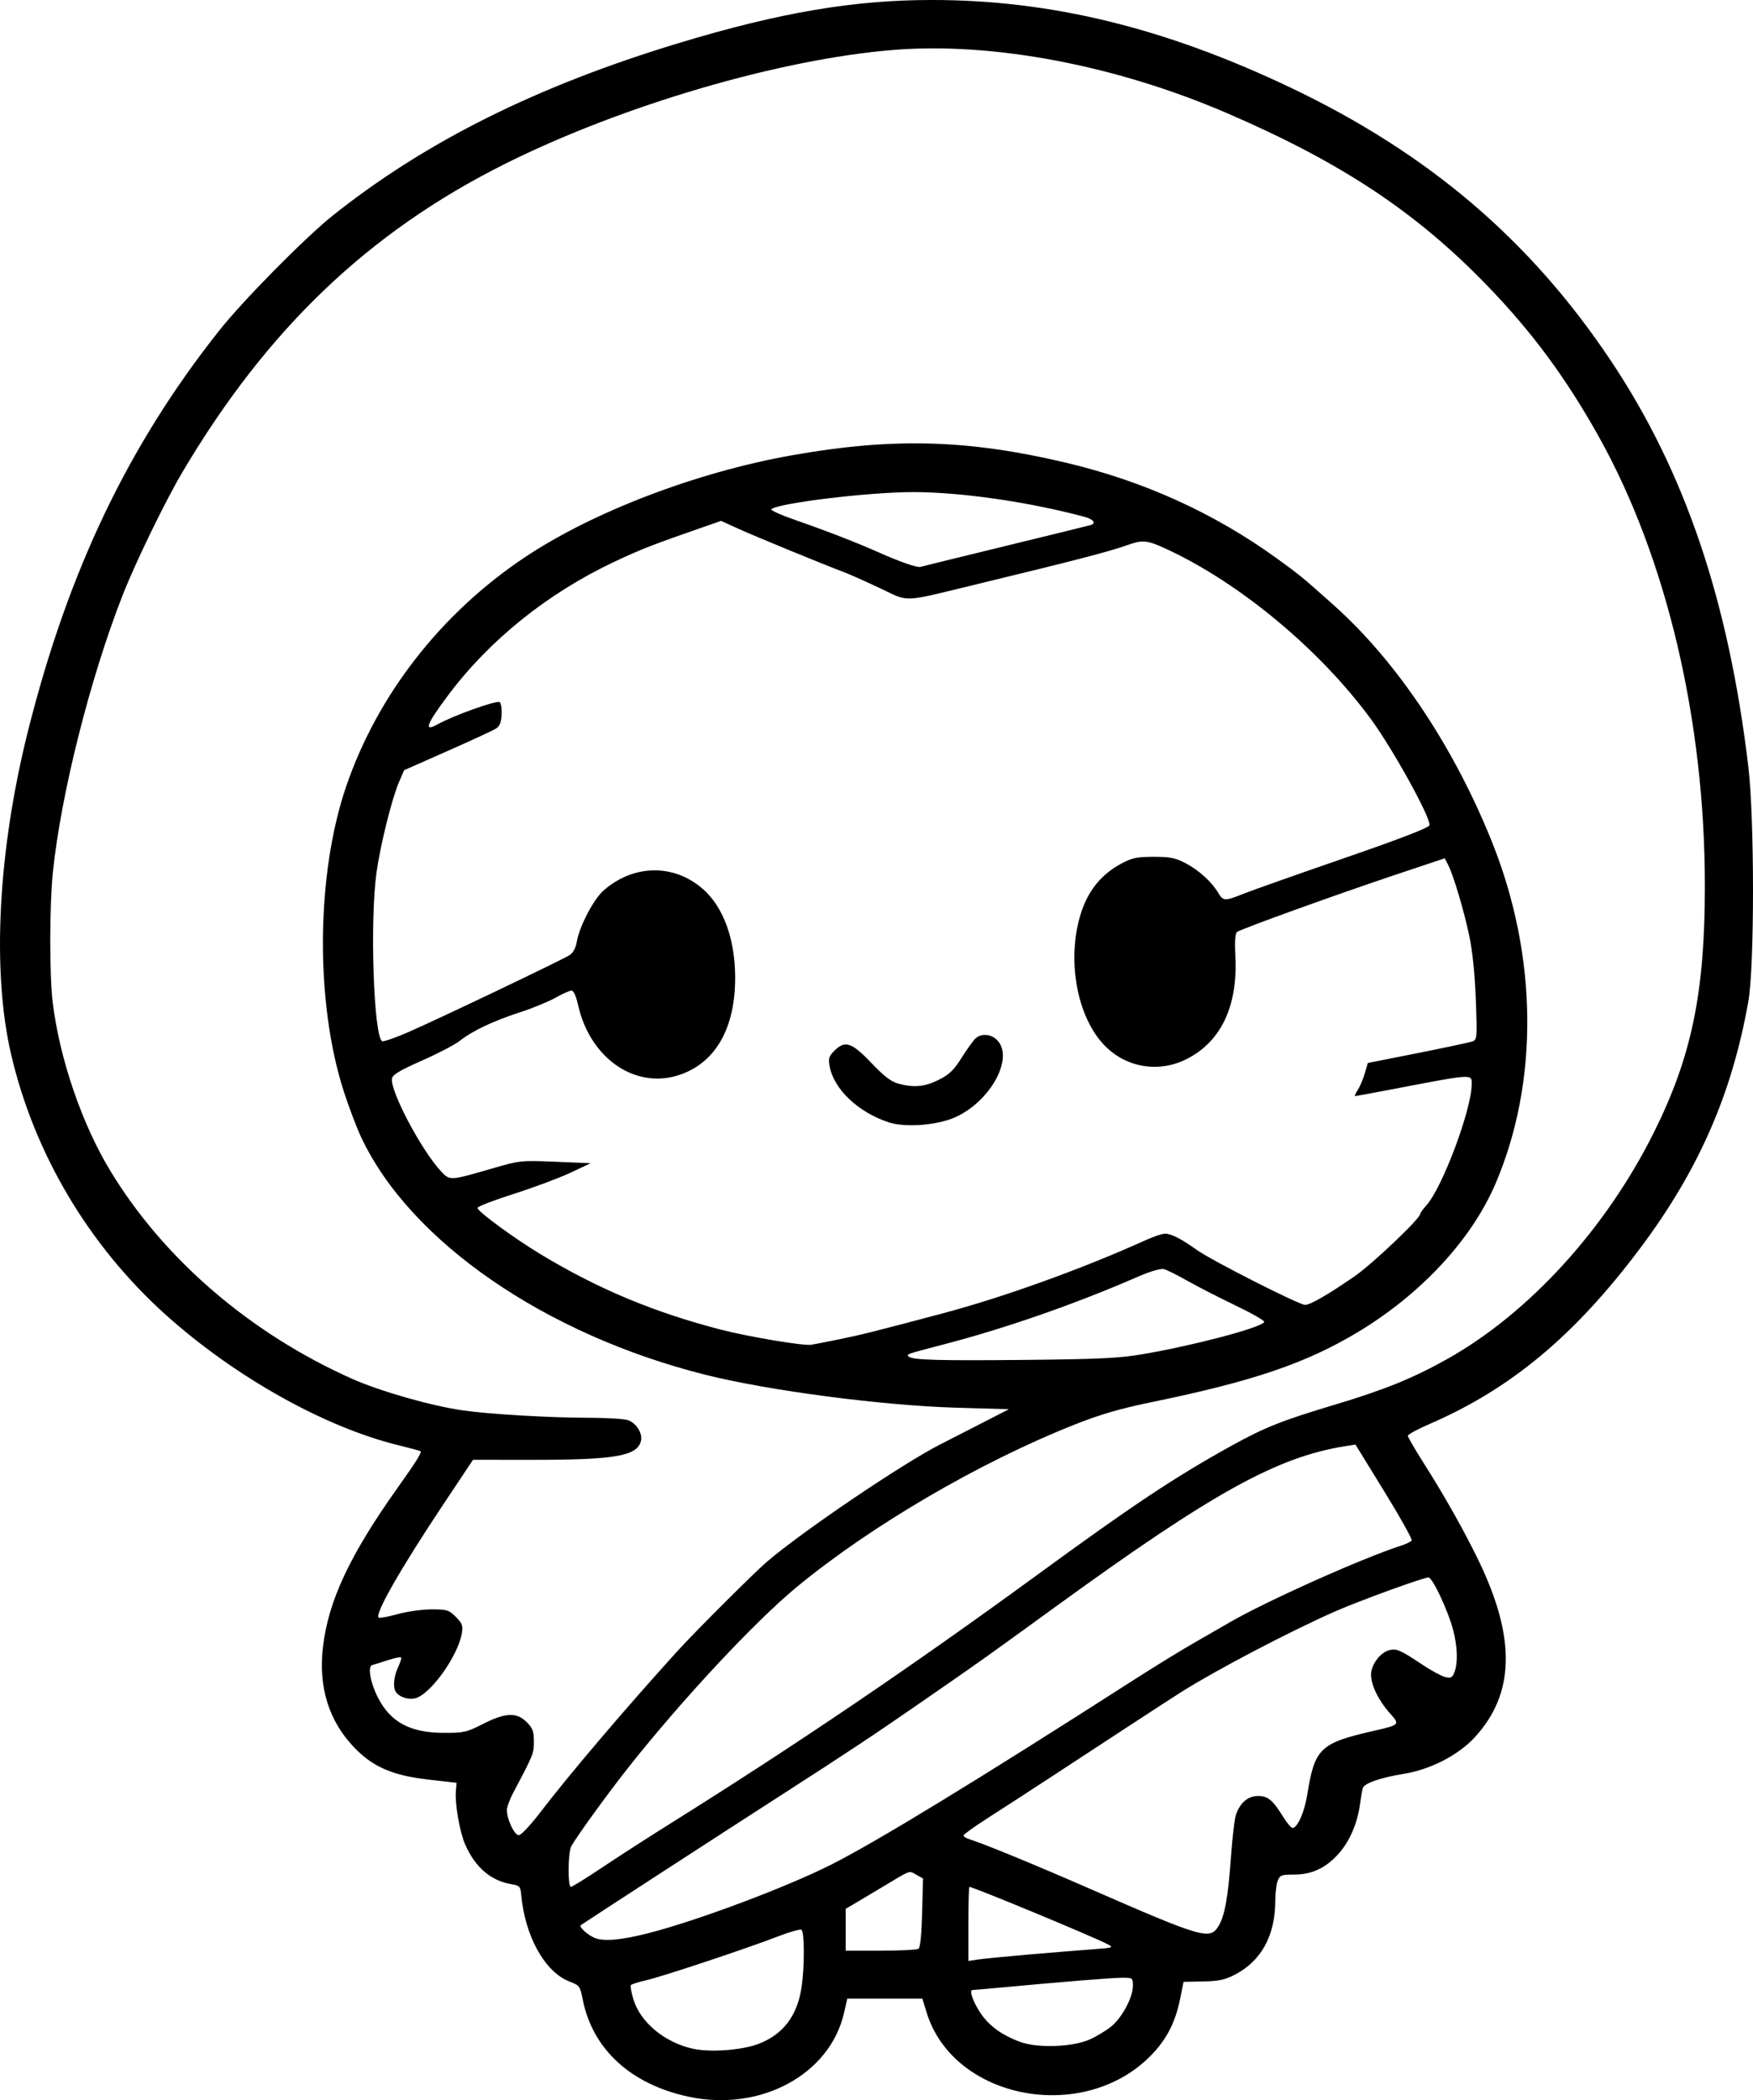 <?xml version="1.0" encoding="UTF-8" standalone="no"?>
<!-- Created with Inkscape (http://www.inkscape.org/) -->

<svg
   width="188.931mm"
   height="226.281mm"
   viewBox="0 0 188.931 226.281"
   version="1.1"
   id="svg1"
   xml:space="preserve"
   xmlns="http://www.w3.org/2000/svg"
   xmlns:svg="http://www.w3.org/2000/svg"><defs
     id="defs1" /><g
     id="layer1"
     transform="translate(-315.909,46.823)"><path
       style="fill:#000000"
       d="m 390.118,179.085 c -6.237,-1.339 -10.351,-5.118 -11.406,-10.478 -0.28,-1.424 -0.348,-1.517 -1.404,-1.92 -2.678,-1.023 -4.831,-4.896 -5.232,-9.412 -0.073,-0.828 -0.177,-0.939 -1.008,-1.076 -2.244,-0.371 -3.928,-1.805 -5.022,-4.279 -0.583,-1.318 -1.121,-4.387 -1.007,-5.746 l 0.076,-0.911 -3.013,-0.342 c -3.891,-0.442 -6.019,-1.366 -8.049,-3.496 -2.708,-2.84 -3.831,-6.45 -3.342,-10.747 0.566,-4.982 2.897,-9.959 8.063,-17.216 1.967,-2.763 2.619,-3.805 2.46,-3.931 -0.048,-0.038 -1.154,-0.333 -2.457,-0.655 -7.937,-1.959 -17.584,-7.374 -24.996,-14.029 -8.286,-7.44 -14.183,-17.366 -16.674,-28.064 -2.101,-9.024 -1.41,-22.049 1.857,-34.996 4.326,-17.146 10.774,-30.628 20.549,-42.965 2.62,-3.306 9.303,-10.072 12.314,-12.465 10.013,-7.959 21.985,-13.92 37.233,-18.538 10.835,-3.281 18.806,-4.639 27.252,-4.643 12.838,-0.006 25.131,2.99 38.637,9.417 14.904,7.093 25.876,16.438 34.568,29.445 7.98,11.941 12.687,25.832 14.819,43.736 0.672,5.64 0.673,21.52 10e-4,25.309 -1.772,10.001 -5.379,18.219 -11.681,26.617 -7.051,9.396 -13.92,15.12 -22.7,18.916 -1.273,0.551 -2.315,1.116 -2.315,1.257 0,0.141 0.765,1.46 1.7,2.932 2.279,3.587 4.426,7.403 5.971,10.614 3.997,8.303 3.844,14.292 -0.483,18.967 -1.76,1.902 -4.763,3.447 -7.585,3.905 -2.575,0.417 -4.318,1.024 -4.463,1.554 -0.067,0.245 -0.203,1.036 -0.302,1.758 -0.275,2.019 -1.1,3.937 -2.258,5.253 -1.386,1.575 -2.91,2.298 -4.841,2.298 -1.378,0 -1.533,0.06 -1.769,0.679 -0.142,0.373 -0.259,1.356 -0.261,2.183 -0.008,3.719 -1.511,6.451 -4.362,7.927 -1.064,0.551 -1.734,0.693 -3.422,0.726 l -2.099,0.042 -0.368,1.821 c -0.522,2.581 -1.484,4.433 -3.204,6.167 -7.297,7.359 -21.226,4.664 -24.112,-4.665 l -0.47,-1.518 h -4.044 -4.044 l -0.345,1.519 c -1.513,6.664 -9.014,10.713 -16.763,9.05 z m 7.505,-5.677 c 2.691,-1.018 4.232,-3.049 4.684,-6.172 0.321,-2.217 0.308,-5.927 -0.022,-6.131 -0.147,-0.091 -1.249,0.215 -2.447,0.681 -3.314,1.288 -12.601,4.377 -14.313,4.76 -0.834,0.187 -1.568,0.424 -1.632,0.526 -0.064,0.103 0.06,0.78 0.275,1.504 0.744,2.504 3.416,4.709 6.491,5.355 1.867,0.393 5.205,0.141 6.964,-0.524 z m 35.713,-0.481 c 0.701,-0.31 1.732,-0.926 2.291,-1.369 1.183,-0.937 2.381,-3.16 2.381,-4.417 0,-0.853 -0.027,-0.874 -1.137,-0.874 -1.05,0 -6.422,0.434 -13.151,1.063 -1.528,0.143 -2.88,0.26 -3.005,0.26 -0.395,3.8e-4 0.095,1.36 0.922,2.563 0.925,1.344 2.344,2.354 4.283,3.048 1.87,0.67 5.594,0.532 7.416,-0.274 z m -6.573,-9.159 c 2.474,-0.212 5.566,-0.464 6.871,-0.56 2.249,-0.165 2.336,-0.193 1.66,-0.547 -1.577,-0.826 -14.497,-6.184 -14.912,-6.184 -0.055,0 -0.101,1.796 -0.101,3.992 v 3.992 l 0.992,-0.153 c 0.546,-0.084 3.016,-0.327 5.49,-0.54 z m -11.868,-0.614 c 0.196,-0.126 0.336,-1.499 0.397,-3.888 l 0.094,-3.694 -0.731,-0.407 c -0.812,-0.452 -0.471,-0.579 -3.767,1.402 -0.873,0.525 -2.094,1.252 -2.712,1.617 l -1.124,0.662 v 2.255 2.255 l 3.77,-0.004 c 2.074,-0.002 3.907,-0.091 4.073,-0.198 z m -29.151,-1.677 c 5.203,-1.317 14.821,-4.918 19.738,-7.391 4.83,-2.428 15.944,-9.21 32.526,-19.846 2.256,-1.447 5.232,-3.277 6.615,-4.066 1.382,-0.79 3.049,-1.749 3.704,-2.132 3.903,-2.283 14.416,-6.995 18.583,-8.329 0.544,-0.174 1.056,-0.426 1.14,-0.561 0.083,-0.134 -1.245,-2.514 -2.952,-5.288 l -3.103,-5.043 -1.079,0.17 c -7.355,1.161 -14.283,4.994 -31.148,17.233 -8.159,5.922 -7.843,5.697 -14.582,10.359 -5.244,3.627 -7.766,5.3 -15.279,10.135 -6.404,4.12 -21.281,13.772 -21.401,13.884 -0.204,0.189 0.646,0.99 1.427,1.345 0.963,0.438 2.819,0.288 5.812,-0.469 z m 61.497,-0.787 c 0.673,-1.106 1.031,-3.122 1.346,-7.566 0.146,-2.062 0.393,-4.086 0.549,-4.498 0.482,-1.271 1.296,-1.939 2.365,-1.939 1.066,0 1.583,0.435 2.749,2.315 0.384,0.618 0.817,1.124 0.963,1.124 0.526,0 1.289,-1.712 1.581,-3.549 0.8,-5.031 1.376,-5.588 7.143,-6.904 2.856,-0.652 2.873,-0.67 1.788,-1.879 -1.226,-1.366 -2.052,-3.046 -2.052,-4.174 0,-1.082 0.99,-2.403 1.989,-2.654 0.763,-0.192 1.183,-0.005 3.567,1.585 0.946,0.631 2.045,1.224 2.443,1.319 0.615,0.146 0.764,0.066 0.992,-0.534 0.384,-1.009 0.332,-2.696 -0.138,-4.519 -0.531,-2.059 -2.228,-5.678 -2.662,-5.678 -0.546,0 -7.431,2.503 -10.035,3.649 -4.842,2.13 -12.689,6.235 -16.529,8.646 -0.655,0.411 -3.21,2.069 -5.679,3.685 -2.469,1.616 -6.308,4.128 -8.532,5.583 -2.224,1.455 -5.234,3.407 -6.69,4.338 -1.456,0.93 -2.647,1.786 -2.647,1.9 0,0.115 0.268,0.29 0.595,0.39 1.459,0.444 6.959,2.703 12.912,5.303 12.315,5.38 13.048,5.593 13.982,4.057 z m -66.443,-6.294 c 1.706,-1.144 5.007,-3.272 7.336,-4.729 13.655,-8.543 26.156,-17.012 39.555,-26.799 10.3,-7.524 14.827,-10.533 20.907,-13.899 3.598,-1.992 5.47,-2.737 11.181,-4.447 5.354,-1.604 8.456,-2.865 12.141,-4.936 8.818,-4.957 17.104,-14.058 22.276,-24.468 4.042,-8.137 5.456,-14.99 5.459,-26.458 0.003,-17.864 -4.117,-35.328 -11.423,-48.419 C 484.683,-6.113 481.005,-11.086 476.138,-16.108 c -7.65,-7.894 -15.687,-13.216 -27.945,-18.505 -11.989,-5.173 -25.26,-7.693 -35.972,-6.831 -12.282,0.989 -29.32,5.989 -41.948,12.31 -14.68,7.348 -25.625,17.823 -34.75,33.26 -1.817,3.074 -5.036,9.706 -6.398,13.181 -3.514,8.966 -6.655,21.451 -7.522,29.895 -0.365,3.558 -0.37,11.125 -0.009,14.025 0.759,6.095 3.154,13.076 6.218,18.124 5.761,9.491 15.056,17.483 26.025,22.378 3.007,1.342 8.522,2.916 11.938,3.408 2.849,0.41 9.333,0.793 13.543,0.799 1.991,0.003 3.92,0.119 4.286,0.258 0.92,0.35 1.584,1.437 1.379,2.255 -0.404,1.609 -2.802,2.022 -11.706,2.018 l -6.389,-0.003 -3.296,4.948 c -4.557,6.842 -7.355,11.756 -6.866,12.059 0.112,0.069 1.031,-0.103 2.041,-0.383 1.011,-0.28 2.653,-0.509 3.649,-0.509 1.667,0 1.877,0.065 2.618,0.806 0.68,0.68 0.783,0.949 0.658,1.72 -0.408,2.514 -3.467,6.756 -5.096,7.068 -0.772,0.148 -1.665,-0.162 -2.026,-0.704 -0.331,-0.496 -0.223,-1.686 0.242,-2.66 0.244,-0.512 0.389,-0.987 0.321,-1.055 -0.068,-0.068 -0.714,0.069 -1.436,0.304 -0.722,0.235 -1.477,0.469 -1.677,0.521 -0.508,0.131 -0.198,1.896 0.61,3.48 1.363,2.671 3.466,3.807 7.078,3.824 2.18,0.01 2.469,-0.055 4.254,-0.96 2.431,-1.232 3.627,-1.281 4.714,-0.195 0.646,0.646 0.773,0.989 0.773,2.079 0,1.298 -0.054,1.433 -2.205,5.482 -0.387,0.728 -0.703,1.588 -0.704,1.913 -0.002,0.999 0.813,2.718 1.284,2.709 0.239,-0.004 1.268,-1.097 2.286,-2.428 3.156,-4.125 9.192,-11.221 14.807,-17.408 1.907,-2.101 8.27,-8.45 9.667,-9.645 3.815,-3.264 14.584,-10.551 18.653,-12.622 0.437,-0.222 2.282,-1.167 4.101,-2.099 l 3.307,-1.696 -5.689,-0.165 c -7.961,-0.231 -20.172,-1.832 -26.988,-3.538 -17.303,-4.333 -31.893,-14.399 -37.148,-25.629 -0.486,-1.039 -1.319,-3.237 -1.852,-4.885 -3.105,-9.609 -2.995,-23.432 0.262,-32.926 3.371,-9.826 10.188,-18.577 19.159,-24.594 7.337,-4.921 18.531,-9.206 28.84,-11.039 10.852,-1.93 18.942,-1.716 29.512,0.78 8.447,1.995 16.058,5.451 22.853,10.379 2.453,1.779 2.681,1.966 6.087,5.009 6.794,6.068 12.951,15.294 17.053,25.553 4.906,12.267 5.042,25.747 0.371,36.714 -2.578,6.052 -8.045,11.947 -14.89,16.055 -5.564,3.339 -11.284,5.281 -22.093,7.503 -3.471,0.713 -5.558,1.318 -8.334,2.414 -10.25,4.048 -22.046,10.939 -30.03,17.543 -4.543,3.757 -12.332,12.104 -18.127,19.425 -2.23,2.817 -5.686,7.591 -6.161,8.512 -0.354,0.686 -0.383,4.352 -0.034,4.352 0.142,0 1.655,-0.936 3.361,-2.081 z m 58.282,-55.314 c 5.544,-0.948 12.702,-2.843 13.086,-3.465 0.078,-0.126 -1.32,-0.929 -3.106,-1.785 -1.786,-0.856 -4.122,-2.055 -5.192,-2.663 -1.07,-0.608 -2.205,-1.171 -2.523,-1.251 -0.352,-0.088 -1.454,0.236 -2.818,0.829 -6.735,2.93 -14.117,5.506 -20.761,7.244 -4.239,1.109 -4.187,1.091 -3.929,1.347 0.379,0.378 3.273,0.458 12.934,0.358 7.691,-0.079 9.787,-0.184 12.308,-0.615 z M 406.522,97.444 c 2.32,-0.477 3.636,-0.807 10.919,-2.74 6.637,-1.761 15.09,-4.808 21.963,-7.915 0.841,-0.38 1.77,-0.691 2.064,-0.691 0.668,0 1.786,0.572 3.436,1.757 1.56,1.121 11.013,5.916 11.663,5.916 0.566,0 2.539,-1.142 5.386,-3.117 1.889,-1.311 7.011,-6.18 7.011,-6.665 0,-0.105 0.31,-0.536 0.689,-0.959 1.723,-1.923 4.867,-10.337 4.867,-13.028 0,-1.14 0.33,-1.164 -9.064,0.633 -1.856,0.355 -3.437,0.646 -3.512,0.646 -0.075,0 0.056,-0.295 0.292,-0.654 0.236,-0.36 0.577,-1.164 0.759,-1.786 l 0.33,-1.131 5.399,-1.071 c 2.969,-0.589 5.625,-1.157 5.901,-1.263 0.474,-0.182 0.493,-0.434 0.342,-4.486 -0.103,-2.758 -0.356,-5.219 -0.708,-6.883 -0.594,-2.809 -1.699,-6.512 -2.28,-7.644 l -0.364,-0.709 -5.361,1.793 c -6.409,2.144 -16.62,5.83 -17.032,6.148 -0.194,0.15 -0.252,1.056 -0.171,2.673 0.267,5.346 -1.568,9.176 -5.288,11.035 -3.042,1.52 -6.606,0.884 -8.914,-1.591 -2.637,-2.828 -3.79,-8.104 -2.797,-12.794 0.682,-3.218 2.207,-5.372 4.763,-6.723 1.112,-0.588 1.661,-0.7 3.44,-0.7 1.776,0 2.332,0.113 3.452,0.7 1.417,0.743 2.791,1.994 3.505,3.193 0.53,0.891 0.688,0.895 2.764,0.069 0.911,-0.362 5.764,-2.078 10.785,-3.812 6.086,-2.102 9.155,-3.286 9.209,-3.551 0.161,-0.788 -3.97,-8.262 -6.356,-11.499 -5.516,-7.485 -14.108,-14.62 -21.999,-18.269 -2.063,-0.954 -2.55,-1.004 -4.17,-0.428 -2.03,0.721 -5.642,1.658 -16.636,4.318 -7.809,1.889 -6.837,1.858 -10.084,0.324 -1.544,-0.73 -3.271,-1.499 -3.836,-1.709 -2.081,-0.774 -9.552,-3.843 -11.379,-4.675 l -1.884,-0.857 -1.953,0.679 c -5.409,1.88 -6.685,2.377 -9.508,3.706 -7.238,3.406 -13.527,8.459 -18.012,14.472 -2.306,3.091 -2.599,3.905 -1.108,3.077 1.732,-0.962 6.364,-2.622 6.713,-2.406 0.15,0.093 0.245,0.695 0.212,1.338 -0.044,0.852 -0.209,1.264 -0.606,1.515 -0.3,0.19 -2.651,1.276 -5.225,2.414 l -4.679,2.07 -0.547,1.272 c -0.773,1.797 -2.018,6.804 -2.429,9.77 -0.721,5.195 -0.307,17.588 0.606,18.152 0.134,0.083 1.399,-0.353 2.811,-0.968 3.303,-1.44 16.631,-7.803 17.405,-8.31 0.372,-0.243 0.657,-0.778 0.769,-1.44 0.278,-1.647 1.807,-4.574 2.882,-5.518 3.225,-2.831 7.576,-2.898 10.701,-0.164 2.21,1.934 3.473,5.381 3.483,9.51 0.013,5.366 -2.005,9.034 -5.739,10.431 -4.833,1.808 -9.885,-1.562 -11.2,-7.472 -0.209,-0.938 -0.476,-1.521 -0.697,-1.521 -0.197,0 -0.982,0.35 -1.744,0.779 -0.762,0.428 -2.493,1.137 -3.848,1.574 -2.821,0.912 -5.135,2.01 -6.457,3.065 -0.504,0.402 -2.334,1.358 -4.068,2.125 -2.429,1.074 -3.171,1.521 -3.236,1.947 -0.204,1.343 3.229,7.812 5.311,10.008 0.94,0.992 0.937,0.992 5.488,-0.329 2.995,-0.869 3.102,-0.88 6.829,-0.726 l 3.786,0.157 -2.199,1.034 c -1.209,0.569 -3.955,1.592 -6.101,2.275 -2.146,0.683 -3.9,1.36 -3.897,1.506 0.008,0.384 3.954,3.276 6.857,5.026 6.163,3.715 12.159,6.221 19.331,8.08 2.992,0.775 8.945,1.774 9.782,1.641 0.368,-0.058 1.8,-0.339 3.182,-0.623 z m 5.159,-23.344 c -3.299,-1.093 -5.913,-3.578 -6.359,-6.046 -0.15,-0.828 -0.073,-1.081 0.499,-1.654 1.158,-1.158 1.871,-0.927 3.985,1.289 1.394,1.461 2.146,2.037 2.933,2.247 1.678,0.448 2.834,0.338 4.345,-0.415 1.119,-0.558 1.614,-1.03 2.425,-2.315 0.56,-0.888 1.222,-1.823 1.47,-2.078 0.631,-0.647 1.745,-0.579 2.429,0.149 1.794,1.909 -0.752,6.563 -4.522,8.267 -1.952,0.882 -5.414,1.149 -7.206,0.555 z M 424.249,12.011 c 4.875,-1.187 9.012,-2.203 9.194,-2.259 0.641,-0.197 0.32,-0.63 -0.661,-0.892 -6.047,-1.618 -13.338,-2.667 -18.511,-2.662 -4.762,0.004 -14.489,1.183 -15.237,1.847 -0.116,0.103 1.074,0.635 2.646,1.181 3.304,1.148 6.675,2.457 8.943,3.472 2.208,0.989 4.144,1.663 4.48,1.559 0.156,-0.048 4.271,-1.058 9.146,-2.245 z"
       id="path77" /></g></svg>
